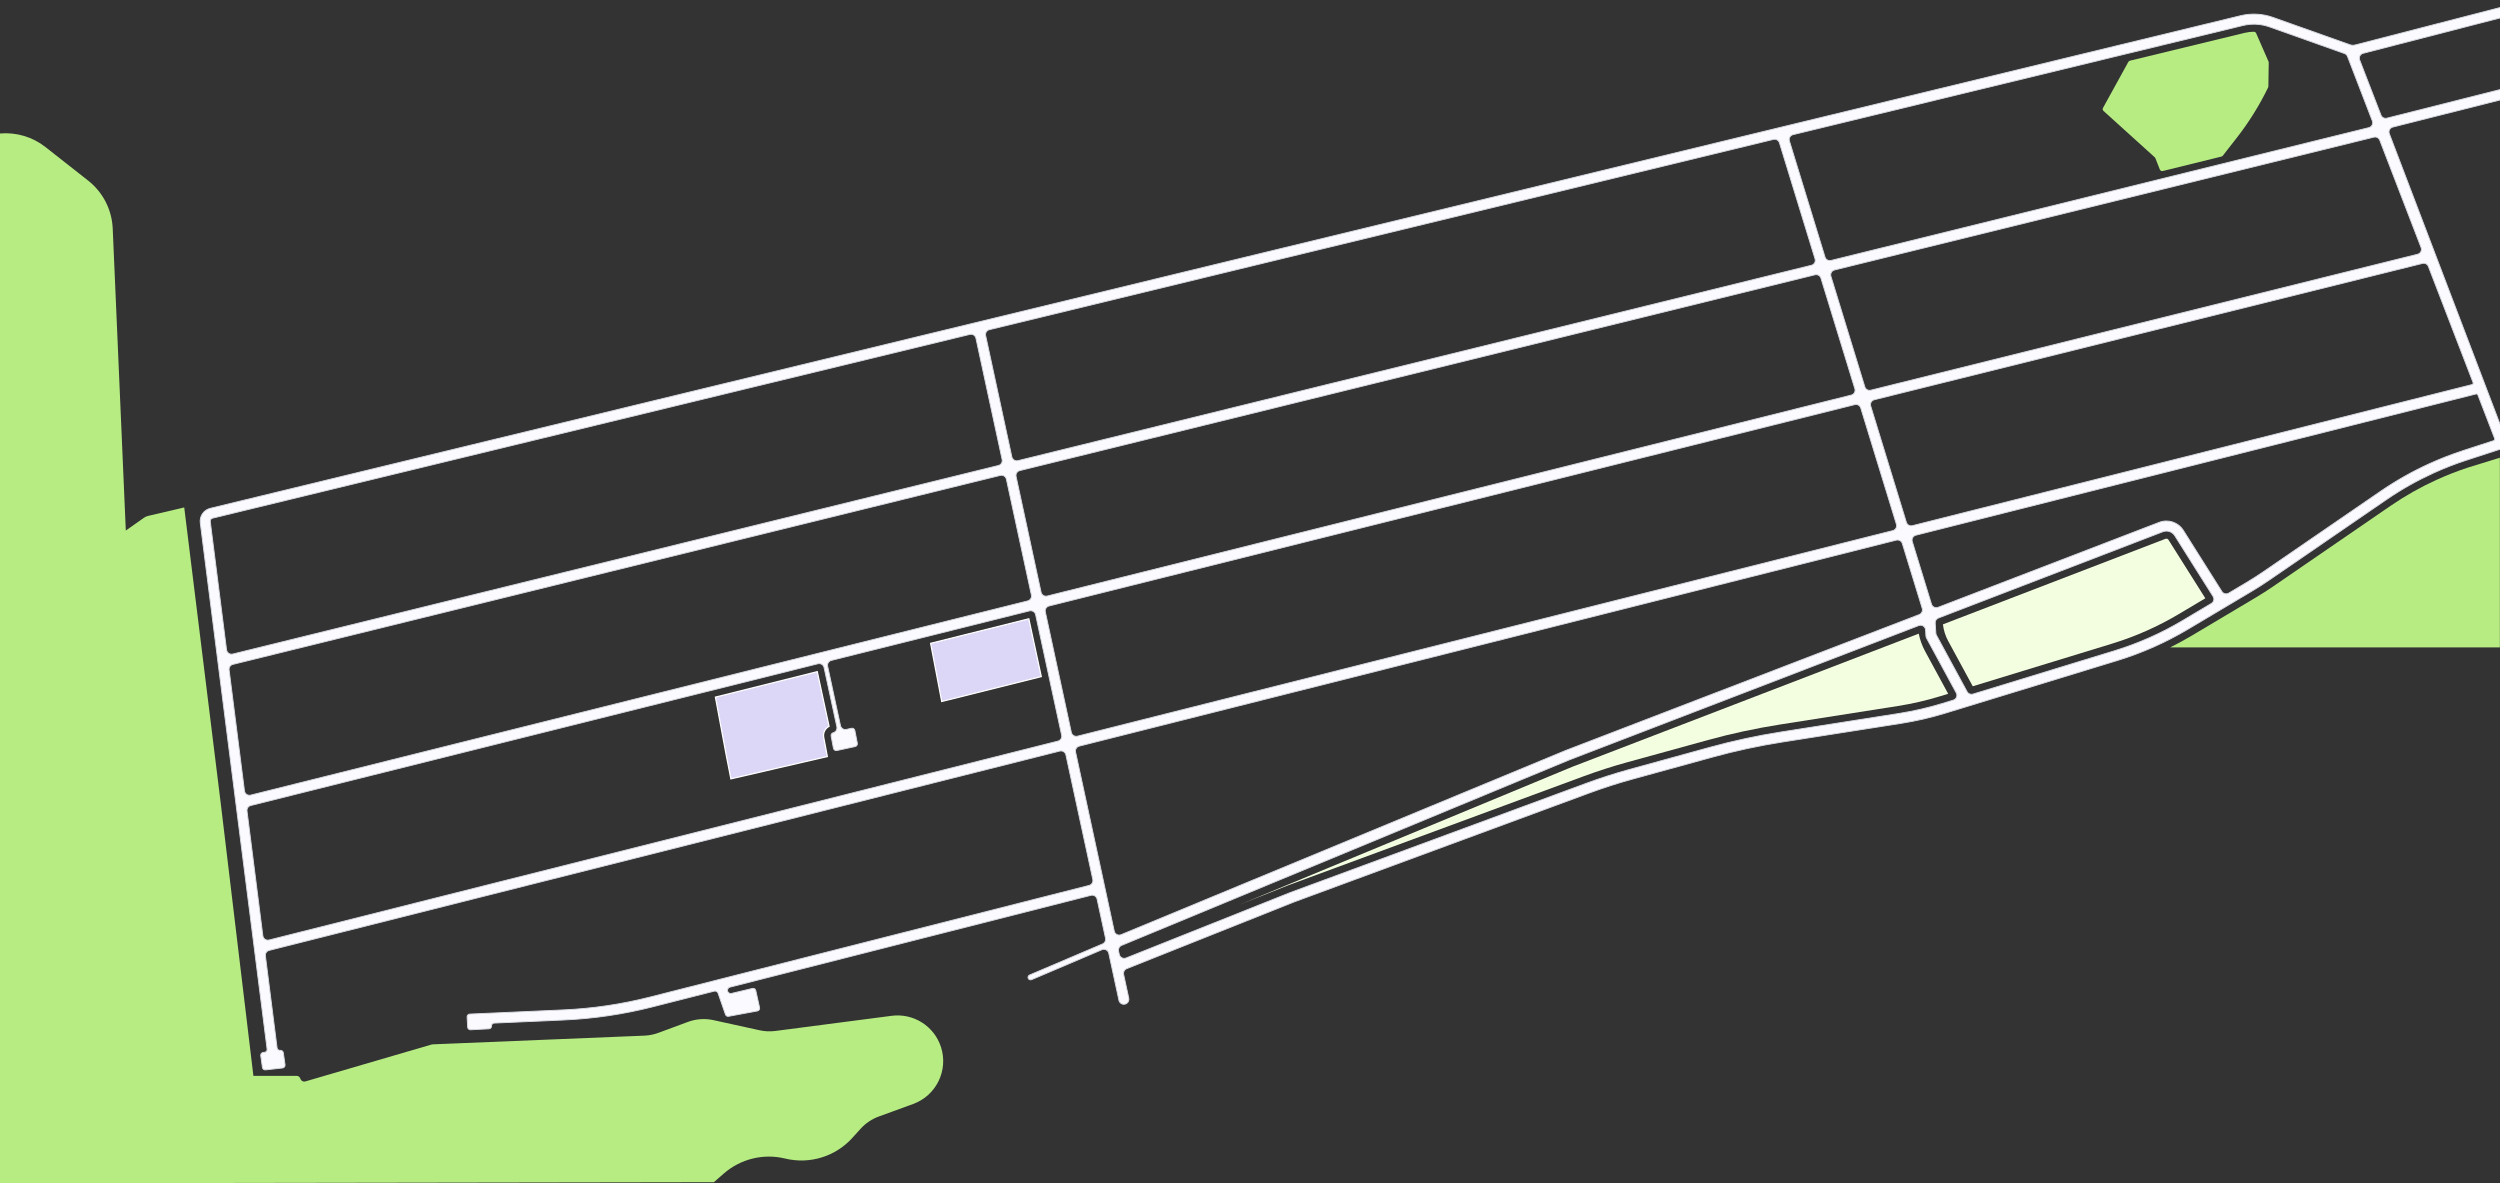 <svg width="1988" height="941" viewBox="0 0 1988 941" fill="none" xmlns="http://www.w3.org/2000/svg">
<rect x="0" y="0" width="1988" height="941" fill="#333333" stroke="none"/>
<g clip-path="url(#clip0)">
<path d="M567.69 940.07L575.54 933.21C588.91 921.53 607.12 917.08 624.37 921.28C643.8 926.01 664.26 919.74 677.7 904.94L684.42 897.53C688.38 893.17 693.33 889.84 698.86 887.83L726.16 877.88C744.52 871.19 754.28 851.16 748.26 832.58C742.87 815.94 726.38 805.51 709.03 807.77L616.56 819.82C612.4 820.36 608.17 820.18 604.08 819.28L567.4 811.22C560.6 809.73 553.52 810.22 547 812.63L523.57 821.31C520 822.63 516.25 823.38 512.45 823.54L343.98 830.47C343.72 830.48 343.46 830.52 343.21 830.6L242.83 859.94C241.14 860.43 239.38 859.47 238.87 857.79C238.46 856.44 237.22 855.51 235.81 855.51H201.5L175.5 638.51L146.5 403.51L117.78 410.25C116.57 410.53 115.42 411.05 114.4 411.77L100.04 421.88L89.63 181.71C88.98 166.76 81.84 152.84 70.08 143.6L36.15 116.93C25.9 108.88 12.98 105.03 0 106.15V941L567.69 940.07Z" fill="#B6EC82"/>
<path d="M1963.03 371.64C1954.47 374.43 1945.98 377.73 1937.78 381.45C1924.94 387.28 1912.54 394.29 1900.92 402.27L1807.89 466.13C1803.25 469.32 1798.44 472.39 1793.61 475.27L1742.75 505.54C1737.19 508.85 1731.49 511.93 1725.7 514.82H1987.89V363.97L1963.03 371.64Z" fill="#B6EC82"/>
<path d="M1771.86 118.31L1778.7 109.55C1788.37 97.16 1796.74 83.72 1803.61 69.58C1803.74 69.32 1803.81 69.03 1803.81 68.73L1804.1 49.75C1804.1 49.47 1804.05 49.19 1803.93 48.93L1794.08 26.42C1793.77 25.72 1793.08 25.24 1792.32 25.24H1792.31C1789.85 25.24 1787.39 25.54 1784.99 26.12L1693.73 48.26C1693.19 48.39 1692.73 48.74 1692.46 49.23L1672.3 85.81C1671.86 86.61 1672.03 87.62 1672.71 88.23L1713.46 125.08C1713.69 125.28 1713.86 125.54 1713.97 125.82L1717.5 134.8C1717.86 135.72 1718.85 136.23 1719.81 136L1766.5 124.5C1766.93 124.39 1767.31 124.15 1767.59 123.8L1771.86 118.31Z" fill="#B6EC82"/>
<path d="M1994.26 353.73L1899.99 106.34C1899.14 104.11 1900.42 101.63 1902.74 101.04L1990.46 78.89C1992.61 78.35 1993.9 76.17 1993.36 74.02C1992.81 71.88 1990.64 70.59 1988.51 71.13L1898.06 93.98C1896.1 94.48 1894.07 93.44 1893.34 91.55L1876.41 47.7C1875.55 45.47 1876.82 43 1879.13 42.39C1897.18 37.68 1971.62 18.51 1989.51 13.9C1991.65 13.35 1992.94 11.16 1992.38 9.02C1991.82 6.89 1989.65 5.61 1987.51 6.16L1872.84 35.77C1871.45 36.13 1869.99 36.07 1868.63 35.59L1807.38 13.83C1799.11 10.89 1790.23 10.43 1781.71 12.5L167.2 404.24C162 405.5 158.59 410.46 159.26 415.77L212.4 834.27C212.56 835.57 211.6 836.73 210.29 836.81L209.44 836.86C208.12 836.94 207.15 838.13 207.34 839.43L208.68 848.84C208.85 850.05 209.95 850.9 211.16 850.76L224.67 849.26C225.94 849.12 226.84 847.96 226.66 846.7L225.3 837.17C225.13 835.96 224.03 835.11 222.82 835.25C221.6 835.38 220.49 834.51 220.34 833.29L211.05 760.12C210.8 758.11 212.08 756.23 214.04 755.74L842.71 597.24C844.9 596.69 847.12 598.06 847.6 600.27L869 699.36C869.45 701.46 868.16 703.55 866.08 704.08L516.6 792.95C494.24 798.64 471.22 802.04 448.18 803.07L373.52 806.4C372.31 806.45 371.38 807.49 371.44 808.69L371.88 816.82C371.95 818.02 372.97 818.94 374.17 818.88L388.83 818.11C390.03 818.05 390.95 817.03 390.89 815.83C390.83 814.62 391.76 813.6 392.97 813.55L448.54 811.07C472.13 810.02 495.69 806.53 518.58 800.71L567.96 788.15C569.26 787.82 570.6 788.54 571.03 789.81L576.89 806.74C577.24 807.76 578.29 808.37 579.35 808.17L602.29 803.92C603.5 803.7 604.29 802.51 604.02 801.3L600.99 787.66C600.73 786.47 599.54 785.73 598.36 786.01L581.68 789.98C580.44 790.28 579.16 789.62 578.69 788.43C578.11 786.98 578.94 785.36 580.45 784.97L867.5 711.96C869.7 711.4 871.92 712.78 872.4 714.99L879.12 746.1C879.52 747.97 878.54 749.87 876.78 750.62L818.7 775.35C817.68 775.78 817.21 776.96 817.64 777.97C818.07 778.99 819.25 779.46 820.26 779.03L876.22 755.21C878.53 754.23 881.17 755.59 881.7 758.05L889.77 795.44C890.24 797.6 892.36 798.97 894.52 798.51C896.68 798.04 898.05 795.92 897.59 793.76L893.5 774.83C893.09 772.92 894.11 770.99 895.93 770.27L1028.96 717.25L1263.98 630.52C1275.11 626.41 1286.55 622.73 1298 619.58L1362.07 601.95C1380.19 596.96 1398.79 592.95 1417.36 590.04L1511.54 575.24C1523.41 573.37 1535.26 570.65 1546.75 567.13L1683.62 525.25C1703.22 519.25 1722.1 510.89 1739.71 500.41L1790.57 470.14C1795.29 467.33 1799.99 464.33 1804.53 461.21L1897.56 397.35C1909.47 389.17 1922.18 382 1935.33 376.02C1943.73 372.2 1952.43 368.82 1961.2 365.96L1993.48 355.45C1994.16 355.19 1994.52 354.42 1994.26 353.73ZM1965.69 305.84L1520.73 418.03C1518.66 418.55 1516.55 417.36 1515.93 415.32L1487.59 322.91C1486.92 320.72 1488.22 318.41 1490.44 317.86L1926.36 209.46C1928.32 208.97 1930.33 210.02 1931.06 211.9L1966.58 304.12C1966.86 304.85 1966.44 305.65 1965.69 305.84ZM1892.4 111.51L1925.27 196.86C1926.13 199.1 1924.84 201.6 1922.5 202.18L1487.68 310.3C1485.62 310.82 1483.51 309.63 1482.89 307.59L1455.94 219.73C1455.27 217.53 1456.58 215.22 1458.81 214.67L1887.71 109.05C1889.66 108.58 1891.67 109.63 1892.4 111.51ZM1472.14 314.18L832.74 473.98C830.55 474.53 828.34 473.15 827.86 470.94L807.99 378.93C807.53 376.81 808.84 374.72 810.94 374.2L1443.24 218.5C1445.3 217.99 1447.4 219.18 1448.02 221.21L1474.98 309.12C1475.66 311.32 1474.36 313.63 1472.14 314.18ZM1425.82 107.08L1783.57 20.27C1790.58 18.57 1797.88 18.95 1804.68 21.36C1804.68 21.36 1854.4 39.02 1864.36 42.56C1865.46 42.95 1866.33 43.8 1866.74 44.88L1886.5 96.18C1887.37 98.43 1886.06 100.92 1883.73 101.5L1456.03 207.13C1453.97 207.64 1451.87 206.45 1451.25 204.42L1422.95 112.14C1422.26 109.93 1423.58 107.62 1425.82 107.08ZM786.76 262.14L1410.24 110.85C1412.3 110.35 1414.39 111.54 1415.01 113.56L1443.33 205.89C1444 208.09 1442.69 210.4 1440.46 210.95L809.48 366.33C807.29 366.87 805.09 365.49 804.61 363.29L783.79 266.87C783.34 264.75 784.65 262.65 786.76 262.14ZM180.15 516.72L167.2 414.76C167.04 413.5 167.85 412.32 169.09 412.02L771.21 265.92C773.4 265.39 775.59 266.76 776.06 268.96L796.89 365.44C797.35 367.56 796.04 369.65 793.94 370.17L185.07 520.1C182.75 520.67 180.45 519.09 180.15 516.72ZM194.4 628.92L182.18 532.7C181.92 530.68 183.22 528.8 185.19 528.31L795.41 378.04C797.6 377.5 799.8 378.88 800.28 381.08L820.16 473.14C820.62 475.25 819.31 477.34 817.22 477.86L199.33 632.29C197.01 632.88 194.7 631.29 194.4 628.92ZM841.29 589.33L213.97 747.49C211.64 748.08 209.33 746.5 209.02 744.12L196.42 644.91C196.16 642.9 197.45 641.02 199.42 640.53L650.42 527.81C652.61 527.26 654.82 528.64 655.3 530.85L665.47 577.95C665.92 580.05 664.64 582.13 662.56 582.67C661.4 582.97 660.68 584.11 660.9 585.29L662.75 595.02C662.99 596.27 664.21 597.08 665.45 596.81L680.02 593.66C681.23 593.4 682 592.22 681.76 591.01L679.78 580.89C679.53 579.63 678.29 578.83 677.04 579.12L673.15 580.03C670.97 580.54 668.8 579.17 668.33 576.98L658.15 529.87C657.69 527.76 659 525.67 661.09 525.14L818.64 485.76C820.83 485.21 823.04 486.59 823.52 488.8L844.21 584.61C844.68 586.71 843.38 588.8 841.29 589.33ZM851.92 582.38L831.24 486.6C830.78 484.49 832.09 482.4 834.18 481.88L1474.89 321.75C1476.95 321.23 1479.06 322.42 1479.68 324.46L1508.03 416.9C1508.7 419.09 1507.4 421.39 1505.18 421.95L856.81 585.42C854.62 585.97 852.4 584.59 851.92 582.38ZM886.05 740.42L855.3 598.03C854.84 595.92 856.14 593.83 858.23 593.31L1507.93 429.5C1510 428.98 1512.11 430.17 1512.73 432.21L1528.56 483.82C1529.18 485.83 1528.13 487.97 1526.17 488.73L1245.05 596.78L891.49 743.27C889.19 744.23 886.58 742.86 886.05 740.42ZM1553.29 556.73L1544.37 559.46C1533.2 562.88 1521.8 565.5 1510.26 567.32L1416.08 582.12C1397.22 585.08 1378.32 589.16 1359.91 594.22L1295.84 611.85C1284.18 615.06 1272.52 618.81 1261.18 622.99L1026.11 709.74L895.44 761.82C893.14 762.74 890.57 761.37 890.05 758.95L889.48 756.31C889.07 754.42 890.07 752.51 891.86 751.77L1247.98 604.21L1525.77 497.44C1528.29 496.47 1531.03 498.23 1531.2 500.92L1531.5 505.74C1531.54 506.32 1531.7 506.89 1531.98 507.4L1555.63 550.99C1556.85 553.22 1555.71 555.99 1553.29 556.73ZM1758.51 479.86L1735.59 493.5C1718.52 503.66 1700.24 511.76 1681.25 517.57L1568.91 551.95C1567.09 552.51 1565.13 551.71 1564.22 550.03L1539.86 505.14C1539.58 504.63 1539.42 504.06 1539.38 503.48L1538.87 495.4C1538.76 493.66 1539.8 492.04 1541.43 491.42L1719.81 422.86C1723.34 421.46 1727.36 422.77 1729.38 425.97L1759.85 474.28C1761.05 476.2 1760.44 478.71 1758.51 479.86ZM1982.96 350.42L1958.7 358.32C1949.65 361.27 1940.66 364.76 1931.99 368.7C1918.41 374.87 1905.3 382.28 1893 390.72L1799.97 454.58C1795.57 457.6 1791.02 460.51 1786.45 463.23L1772.27 471.67C1770.41 472.78 1768 472.2 1766.84 470.37L1736.15 421.71C1732.07 415.24 1723.95 412.6 1716.9 415.41L1541.16 482.96C1539 483.79 1536.58 482.62 1535.9 480.4L1520.63 430.63C1519.96 428.44 1521.26 426.14 1523.48 425.58L1968.9 313.28C1969.53 313.12 1970.19 313.46 1970.42 314.07L1983.77 348.73C1984.03 349.42 1983.66 350.19 1982.96 350.42Z" fill="#FBFBFF" stroke="#D7DAE2" stroke-width="0.75" stroke-miterlimit="10"/>
<path d="M1679.49 511.84C1698.02 506.17 1715.86 498.27 1732.52 488.35L1753.68 475.76L1724.31 429.19C1723.97 428.64 1723.37 428.32 1722.73 428.32C1722.49 428.32 1722.26 428.37 1722.04 428.45L1722.01 428.46L1721.98 428.47L1545.02 496.48C1545.55 501.12 1546.99 505.67 1549.21 509.77L1568.73 545.73L1679.49 511.84Z" fill="#F3FDDF"/>
<path d="M1525.79 503.87L1250.21 609.79L985.4 719.52L1023.89 704.18L1023.96 704.15L1024.03 704.12L1259.1 617.37C1270.6 613.13 1282.42 609.32 1294.25 606.07L1358.32 588.44C1376.95 583.31 1396.07 579.19 1415.15 576.19L1509.33 561.39C1520.55 559.63 1531.75 557.05 1542.61 553.72L1549.19 551.71L1530.77 517.76C1528.43 513.43 1526.74 508.72 1525.79 503.87Z" fill="#F3FDDF"/>
<path d="M656.86 596.12L657.89 601.58L614.68 611.59L581.2 619.34L577.54 600.67L568.9 554.36L649.88 534.12L659.26 577.55C656.13 579.21 654.32 582.77 655.01 586.39L656.86 596.12Z" fill="#DCD7F7" stroke="white" stroke-miterlimit="10"/>
<path d="M828.02 538.02L748.86 557.82L740.04 511.59L768.42 504.5L818.1 492.08L828.02 538.02Z" fill="#DCD7F7" stroke="white" stroke-miterlimit="10"/>
</g>
<defs>
<clipPath id="clip0">
<rect width="1988" height="941" fill="white"/>
</clipPath>
</defs>
</svg>
